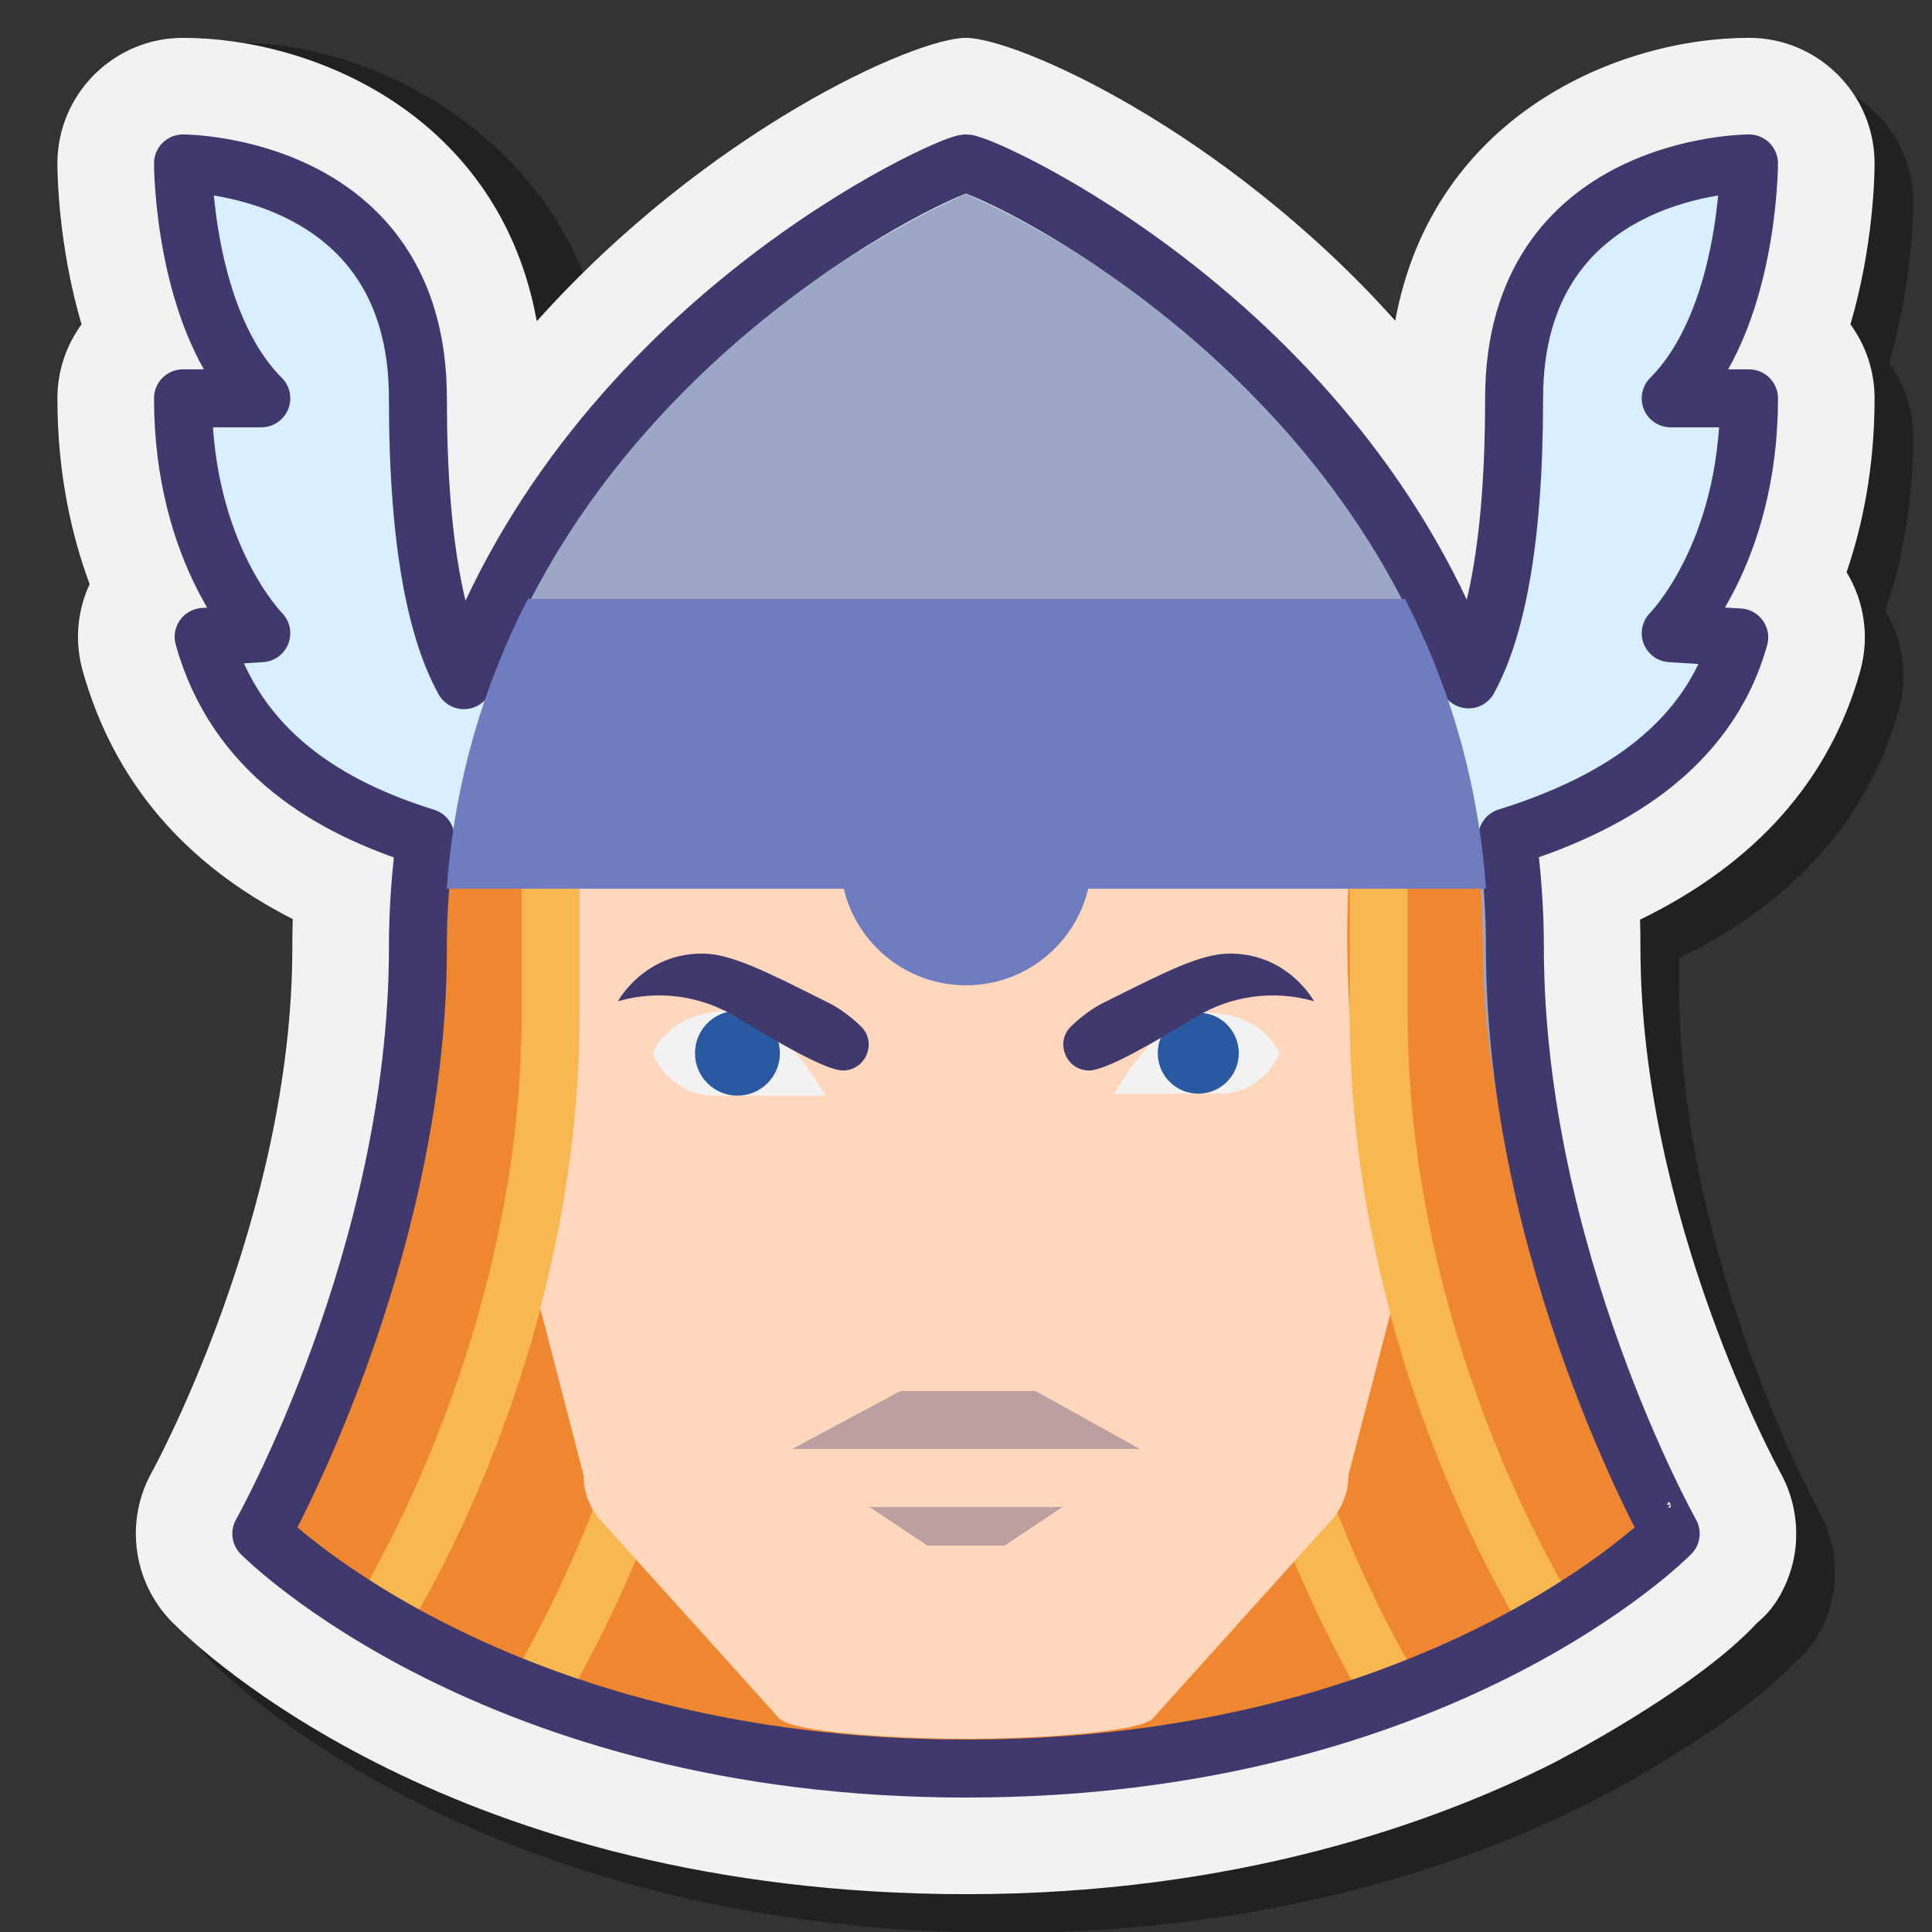 <svg xmlns="http://www.w3.org/2000/svg"  viewBox="0 0 100 100" width="100px" height="100px"><rect x="0" y="0" width="100" height="100" fill="#333333" stroke="none"/><path d="M52.04,100.042c-26.523,0-39.732-12.659-41.15-14.102 c-2.02-2.052-2.442-5.239-1.027-7.749c0.062-0.113,7.268-13.246,7.268-27.147c0-0.493,0.12-3.178,0.134-3.667 c-5.628-2.856-9.39-4.971-10.984-10.656c-0.424-1.511-0.288-3.094,0.359-4.487c-0.934-2.516-1.668-5.73-1.668-9.616 c0-1.43,0.464-2.753,1.249-3.828c-1.202-4.1-1.249-7.786-1.249-8.331c0-3.584,4.004-8.236,7.588-8.236 c6.721,0,16.774,4.954,18.71,15.632c8.864-9.892,18.105-13.89,20.716-13.895c2.619,0,13.356,4.75,22.235,14.636 C76.17,7.94,85.814,3.958,92.528,3.958c3.584,0,6.5,2.916,6.5,6.5c0,0.545-0.047,4.231-1.249,8.331 c0.785,1.075,1.249,2.398,1.249,3.828c0,3.577-0.622,6.583-1.449,9.001c0.935,1.537,1.191,3.378,0.703,5.125 c-1.58,5.634-5.406,9.947-11.394,12.859c0.015,0.479,0.021,0.958,0.021,1.441c0,13.978,7.172,27.049,7.245,27.179 c0.531,0.958,0.814,2.044,0.818,3.141h-0.001c0.001,0.116-0.002,0.234-0.007,0.334c-0.035,0.994-0.343,2.052-0.887,2.979 c-0.307,0.521-0.692,0.966-1.134,1.33c-3.284,3.539-10.491,7.223-10.571,7.263C76.23,96.359,65.982,100.042,52.04,100.042z" opacity=".35"/><path fill="#f2f2f2" d="M50.04,98.042c-26.523,0-39.732-12.659-41.15-14.102c-2.02-2.052-2.442-5.239-1.027-7.749 c0.062-0.113,7.268-13.246,7.268-27.147c0-0.493,0.008-0.983,0.022-1.472C9.524,44.715,5.874,40.405,4.28,34.721 c-0.424-1.511-0.288-3.094,0.359-4.487c-0.934-2.516-1.668-5.73-1.668-9.616c0-1.43,0.464-2.753,1.249-3.828 c-1.202-4.1-1.249-7.786-1.249-8.331c0-3.584,2.916-6.5,6.5-6.5c6.721,0,16.378,3.989,18.313,14.667 c8.864-9.892,19.59-14.662,22.2-14.667c2.619,0,13.356,4.75,22.235,14.636C74.17,5.94,83.814,1.958,90.528,1.958 c3.584,0,6.5,2.916,6.5,6.5c0,0.545-0.047,4.231-1.249,8.331c0.785,1.075,1.249,2.398,1.249,3.828c0,3.577-0.622,6.583-1.449,9.001 c0.935,1.537,1.191,3.378,0.703,5.125c-1.58,5.634-5.406,9.947-11.394,12.859c0.015,0.479,0.021,0.958,0.021,1.441 c0,13.978,7.172,27.049,7.245,27.179c0.531,0.958,0.814,2.044,0.818,3.141h-0.001c0.001,0.116-0.002,0.234-0.007,0.334 c-0.035,0.994-0.343,2.052-0.887,2.979c-0.307,0.521-0.692,0.966-1.134,1.33c-3.284,3.539-10.491,7.223-10.571,7.263 C74.23,94.359,63.982,98.042,50.04,98.042z"/><path fill="#9ba7c5" d="M50.441,89.999c-0.135-0.067-0.285-0.103-0.44-0.103c-0.062,0-0.122,0.005-0.184,0.017 c-0.092,0.017-0.179,0.046-0.259,0.086c-20.376-0.126-31.784-9-34.309-11.208C16.871,75.703,23,63.1,23,49.056 c0-26.81,24.928-38.163,27.002-39.016c2.074,0.847,27.038,12.139,27.038,39.016c0,13.917,6.115,26.644,7.714,29.733 C82.25,80.99,70.87,89.883,50.441,89.999z"/><path fill="#d9eeff" d="M86,33c0,0,4-4,4-12h-4c4-4,4-12,4-12S78,9,78,21c0,24-10,16-10,16v8c0,0,18.064-0.044,21.416-12 H86z"/><path fill="#d9eeff" d="M14,33c0,0-4-4-4-12h4c-4-4-4-12-4-12s12,0,12,12c0,24,10,16,10,16v8c0,0-18.064-0.044-21.416-12 H14z"/><path fill="#ef8630" d="M22.719,49.056c0,14.044-7.291,27.763-8.912,30.85C16.331,82.115,31,90.713,50.287,90.713 c19.713,0,33.403-9.129,35.906-11.33c-1.599-3.089-9.435-16.409-9.435-30.327c0-1.752-0.111-3.435-0.31-5.056H23.03 C22.831,45.622,22.719,47.304,22.719,49.056z"/><path fill="#f9b84f" d="M20.61,85.111l-2.501-1.657C18.198,83.319,27,69.807,27,52.5h3 C30,70.743,20.994,84.533,20.61,85.111z"/><path fill="#f9b84f" d="M28.61,89.111l-2.501-1.657C26.198,87.319,35,73.807,35,56.5h3 C38,74.743,28.994,88.533,28.61,89.111z"/><path fill="#f9b84f" d="M79.25,85.111c-0.384-0.578-9.39-14.368-9.39-32.611h3c0,17.347,8.801,30.819,8.89,30.953 L79.25,85.111z"/><path fill="#f9b84f" d="M71.25,89.111c-0.384-0.578-9.39-14.368-9.39-32.611h3c0,17.347,8.801,30.819,8.89,30.953 L71.25,89.111z"/><path fill="#fff" d="M34.18,49c-0.608,0.816,0,8,7.048,8c1.992,0,3.744-0.912,4.772-2.292L34.18,49z"/><path fill="#fff" d="M65.82,49c0.608,0.816,0,8-7.048,8c-1.992,0-3.744-0.912-4.772-2.292L65.82,49z"/><path fill="#ffd7bd" d="M27,45h46c0,0-1,4-1,15c0,0.885,0.351,3.156,0,4c-2.95,7.096-10.893,16.361-20.156,20.603 c-1.152,0.527-2.532,0.532-3.684,0C38.425,80.146,26.338,69.942,27,62C28,50,27,45,27,45z"/><path fill="#ef8630" d="M30,44c0,0-0.171,9-1.944,21.129l-3.126-6.477V43.584L30,44z"/><path fill="#ef8630" d="M69.93,44c0,0-1.112,9.257,1.944,21.129L75,58.652V43.584L69.93,44z"/><circle cx="50" cy="44.5" r="6.5" fill="#707cc0"/><path fill="none" stroke="#40396e" stroke-linecap="round" stroke-linejoin="round" stroke-miterlimit="10" stroke-width="3" d="M86.475,20.617c4.053-4.053,4.053-12.158,4.053-12.158s-12.158,0-12.158,12.158c0,7.613-0.993,12.047-2.358,14.548 C69.327,16.668,50.878,8.457,50,8.459c-0.869,0.002-19.322,8.222-25.987,26.747c-1.377-2.493-2.382-6.931-2.382-14.588 C21.63,8.459,9.472,8.459,9.472,8.459s0,8.106,4.053,12.158H9.472c0,8.106,4.053,12.158,4.053,12.158l-2.985,0.191 c1.68,5.992,6.53,8.838,11.485,10.379c-0.249,1.825-0.394,3.718-0.394,5.698c0,15.968-8.106,30.339-8.106,30.339 S25.479,91.541,50,91.541h0.041c24.521,0,36.435-12.158,36.434-12.158c0.001,0-8.064-14.375-8.064-30.339 c0-1.985-0.147-3.882-0.397-5.711c4.944-1.545,10.333-4.365,12.009-10.341l-3.547-0.216c0,0,4.053-4.053,4.053-12.158H86.475z"/><path fill="#ffd7bd" d="M27,64l3.201,12.34c0,0.952,0.371,1.846,1.044,2.52l9.096,10.096C41.014,89.629,46,90,49.987,90 c4.013,0,8.999-0.371,9.672-1.044l9.096-10.096c0.673-0.673,1.044-1.568,1.044-2.52L73,64H27z"/><path fill="#f9b84f" d="M22.871,81.109l-2.674-1.36C22.738,74.756,27,64.577,27,52.5v-7.197h3V52.5 C30,65.203,25.533,75.877,22.871,81.109z"/><path fill="#f9b84f" d="M76.988,81.109C74.326,75.878,69.86,65.205,69.86,52.5v-7.197h3V52.5 c0,12.079,4.262,22.257,6.802,27.249L76.988,81.109z"/><path fill="#707cc0" d="M23.123,46h53.794c-0.419-5.754-1.995-10.734-4.196-15H27.328 C25.123,35.268,23.543,40.248,23.123,46z"/><polygon fill="#40396e" points="52,80 48,80 45,78 55,78" opacity=".35"/><polygon fill="#40396e" points="46.607,72 53.607,72 59,75 41,75" opacity=".35"/><path fill="#f2f2f2" d="M42.728,56.711c0,0-3.271,0-5.698,0c-2.427,0-3.256-2.198-3.256-2.198s0.814-2.198,4.07-2.198 C40.272,52.315,42.728,56.711,42.728,56.711z"/><circle cx="38.17" cy="54.513" r="2.198" fill="#2b59a1"/><path fill="#40396e" d="M43.624,55.408c1.194,0,1.795-1.455,0.937-2.285c-0.511-0.494-1.126-0.966-1.833-1.297 c-3.026-1.513-4.879-2.47-6.391-2.47c-3.026,0-4.353,2.47-4.353,2.47s0.012-0.004,0.033-0.01c2.059-0.589,4.27-0.283,6.099,0.831 C40.125,53.873,42.737,55.408,43.624,55.408L43.624,55.408z"/><path fill="#f2f2f2" d="M62.334,52.414c3.107,0,3.884,2.097,3.884,2.097s-0.791,2.097-3.107,2.097 c-2.316,0-5.437,0-5.437,0S60.017,52.414,62.334,52.414z"/><circle cx="62.023" cy="54.511" r="2.097" fill="#2b59a1"/><path fill="#40396e" d="M56.376,55.408c0.886,0,3.498-1.536,5.508-2.761c1.828-1.114,4.039-1.42,6.099-0.831 c0.021,0.006,0.033,0.01,0.033,0.01s-1.327-2.47-4.353-2.47c-1.512,0-3.366,0.957-6.391,2.47c-0.707,0.33-1.322,0.802-1.833,1.297 C54.581,53.953,55.183,55.408,56.376,55.408L56.376,55.408z"/></svg>
